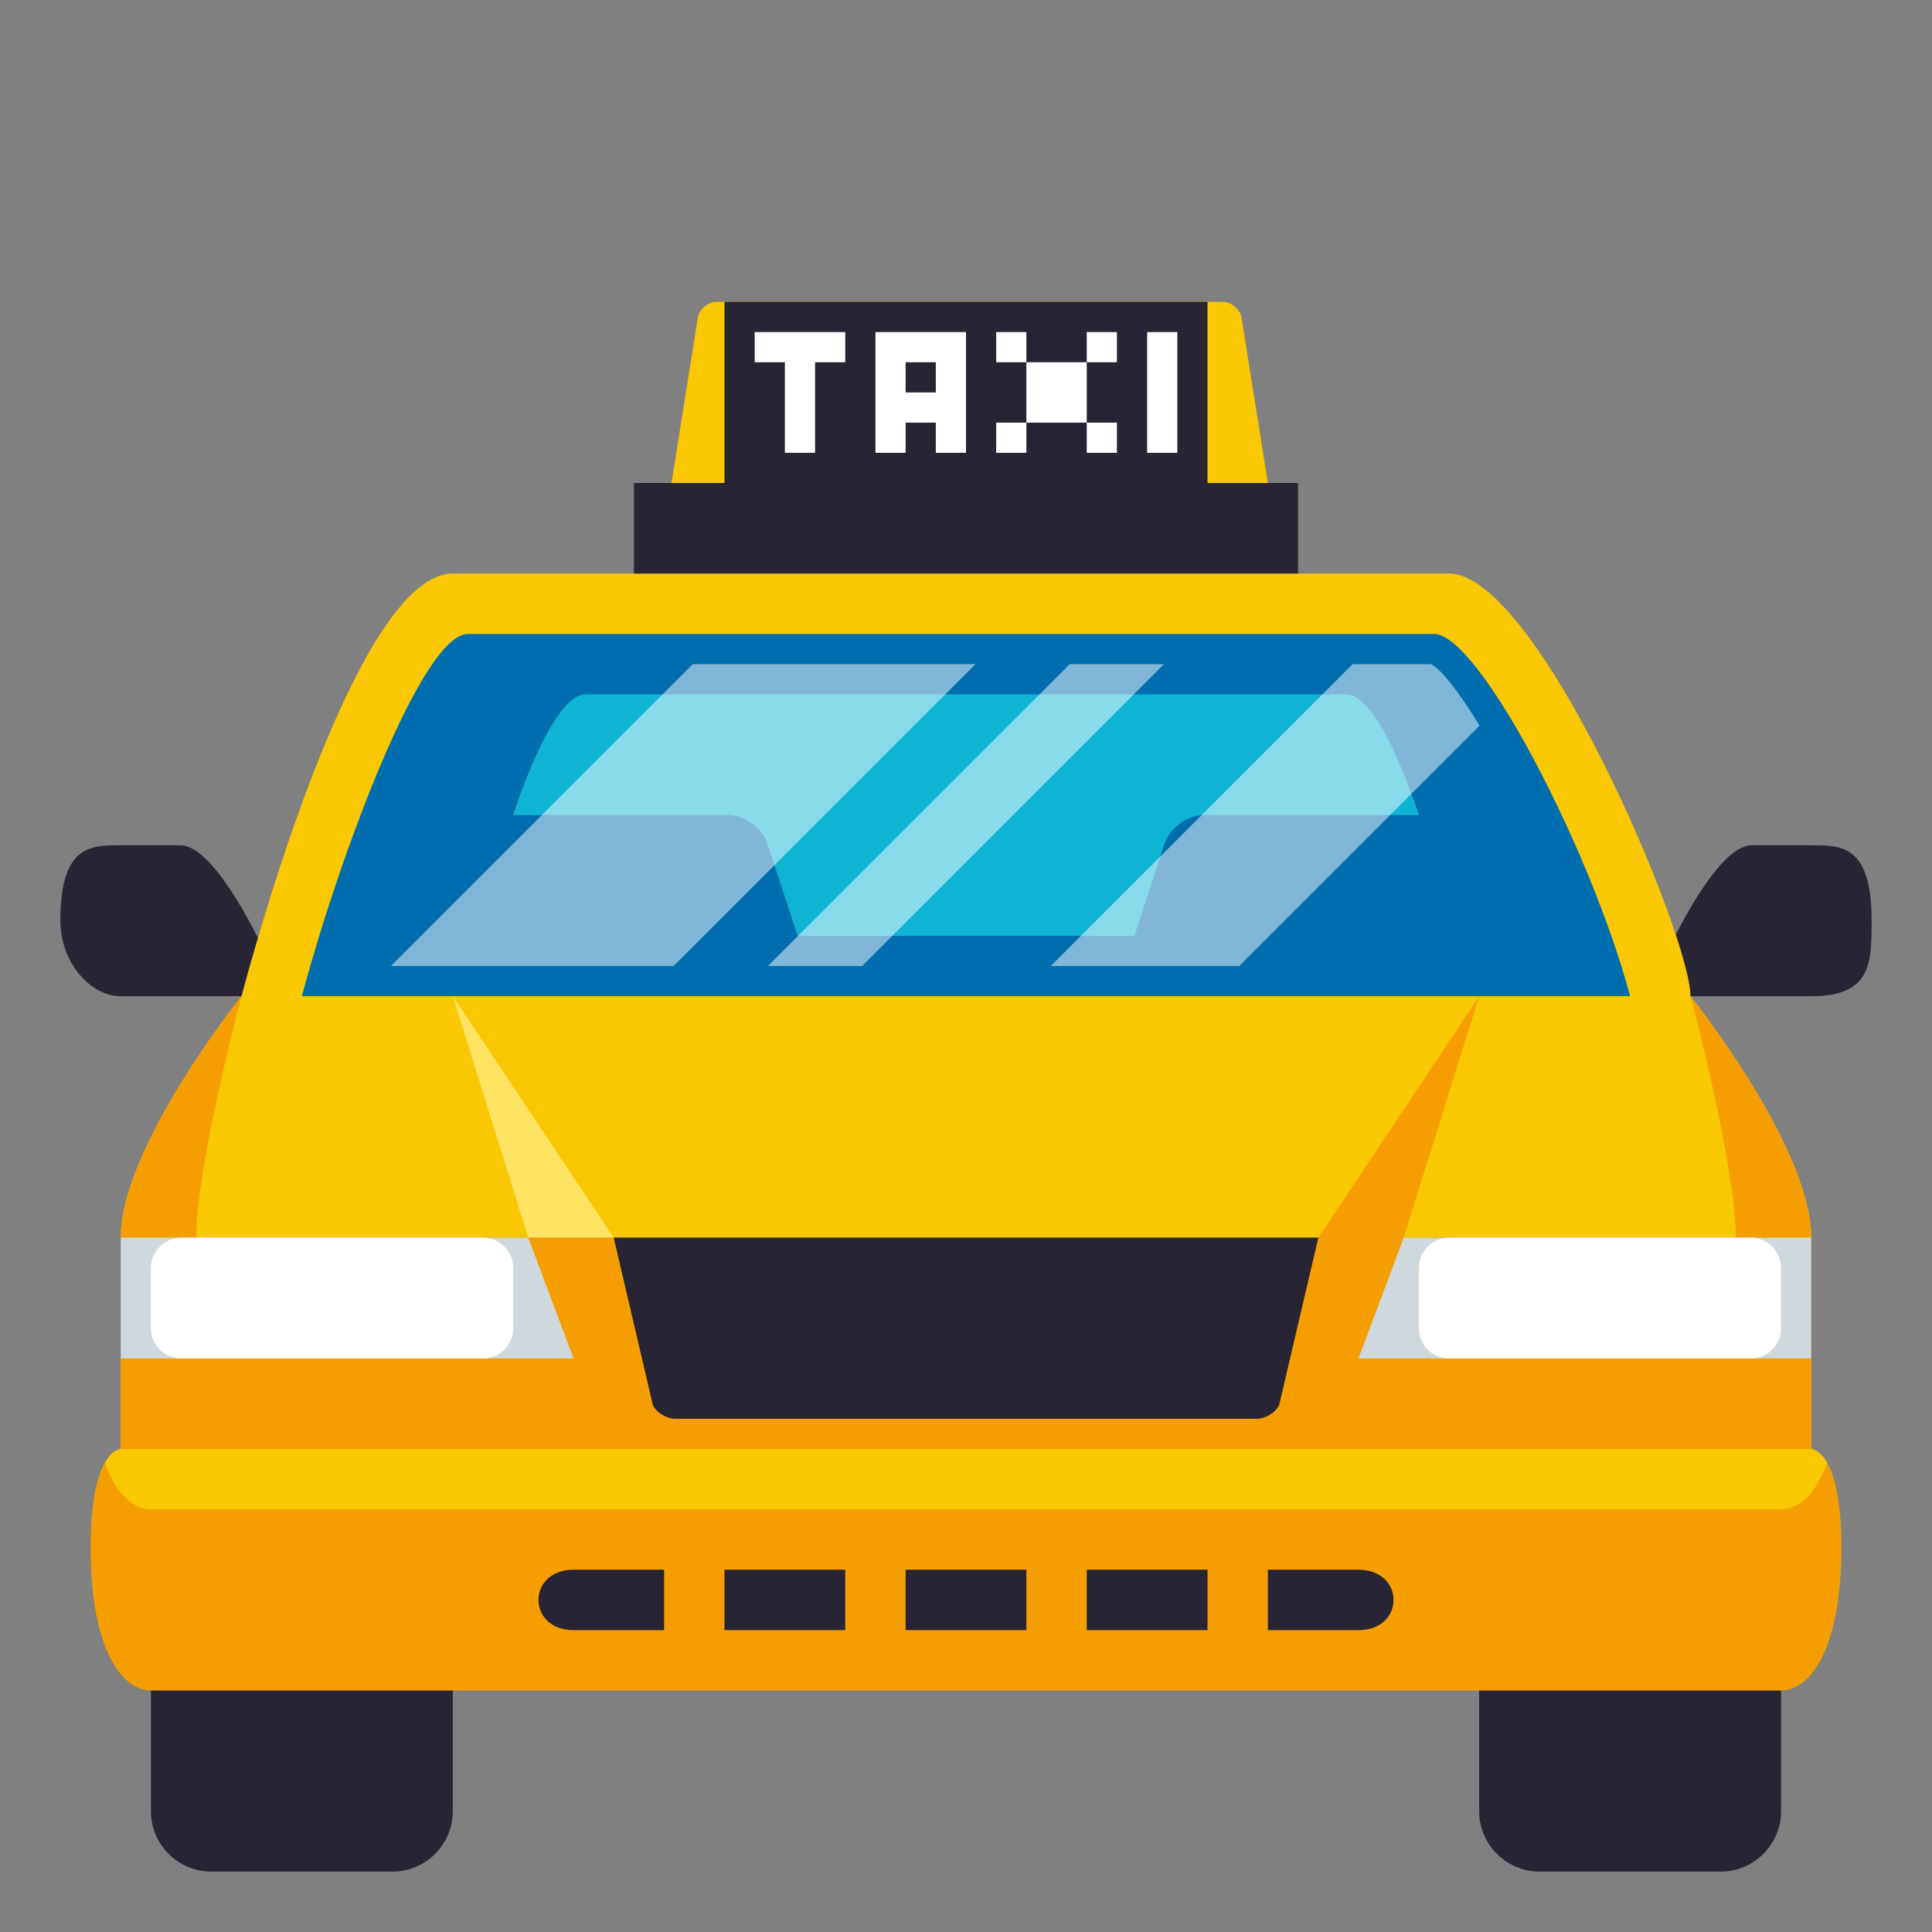 <?xml version="1.0" encoding="utf-8"?>
<!-- Generator: Adobe Illustrator 15.0.0, SVG Export Plug-In . SVG Version: 6.00 Build 0)  -->
<!DOCTYPE svg PUBLIC "-//W3C//DTD SVG 1.1//EN" "http://www.w3.org/Graphics/SVG/1.1/DTD/svg11.dtd">
<svg version="1.1" id="Layer_1" xmlns="http://www.w3.org/2000/svg" xmlns:xlink="http://www.w3.org/1999/xlink" x="0px" y="0px"
	 width="64px" height="64px" viewBox="0 0 64 64" enable-background="new 0 0 64 64" xml:space="preserve">
<rect x="0" y="0" width="64" height="64" fill="#808080" stroke="none"/>
<rect x="4" y="45" fill="#F9C802" width="56" height="3"/>
<path fill="#282433" d="M5.967,28H3.984C3,28,2,28,2,30.5C2,31.881,3,33,3.984,33h5.453C9.438,33,7.414,28,5.967,28"/>
<path fill="#282433" d="M58.033,28h1.984C61.008,28,62,28,62,30.5c0,1.381,0,2.5-1.982,2.5h-5.457C54.563,33,56.588,28,58.033,28"/>
<path fill="#282433" d="M49,54v6c0,1.1,0.9,2,2.002,2H57c1.1,0,2-0.9,2-2v-6H49z"/>
<path fill="#282433" d="M5,54v6c0,1.1,0.898,2,2,2h6c1.1,0,2-0.9,2-2v-6H5z"/>
<path fill="#F59E01" d="M59,56c1,0,2-1.455,2-4.729C61,47.999,60,48,60,48H4c0,0-1,0-1,3.271C3,54.544,4,56,5,56H59z"/>
<path fill="#F9C802" d="M60,48H4c0,0-0.271,0.004-0.529,0.465C3.854,49.499,4.424,50,5,50h54c0.576,0,1.146-0.501,1.529-1.535
	C60.271,48.004,60,48,60,48"/>
<path fill="#F9C802" d="M56,33c0-2-5.059-14-8-14H15c-2.939,0-6.063,10.499-7,14c0,0-4,5-4,8h56C60,38,56,33,56,33z"/>
<path fill="#F59E01" d="M6.5,41c0-2.375,1.5-8,1.5-8s-4,5-4,8H6.5z"/>
<path fill="#F59E01" d="M57.502,41c0-2.375-1.502-8-1.502-8s4,5,4,8H57.502z"/>
<path fill="#F9C802" d="M41.121,10.484C41.055,10.219,40.775,10,40.5,10H23.743c-0.276,0-0.556,0.219-0.621,0.484L22.243,16H42
	L41.121,10.484z"/>
<polygon fill="#282433" points="40,16 40,10 24,10 24,16 21,16 21,19 43,19 43,16 "/>
<path fill="#006DAE" d="M54,33c-1.293-4.83-5-12-6.5-12h-32c-1.5,0-4.206,7.17-5.5,12H54z"/>
<polygon fill="#FFE463" points="17.5,41 15,33 20.33,41 "/>
<polygon fill="#F59E01" points="52,41 46.5,41 49,33 43.672,41 12,41 4,45 4,48 60,48 60,45 "/>
<path fill="#0FB4D4" d="M24.127,27c0.541,0,1.123,0.427,1.295,0.949l1,3.051h11.156l1-3.051C38.75,27.427,39.334,27,39.875,27H47
	c0,0-1.252-4-2.402-4H19.402c-1.148,0-2.401,4-2.401,4H24.127z"/>
<rect x="24" y="52" fill="#282433" width="4" height="2"/>
<rect x="30" y="52" fill="#282433" width="4" height="2"/>
<rect x="36" y="52" fill="#282433" width="4" height="2"/>
<path fill="#282433" d="M45,52h-3v2h3C46.551,54,46.551,52,45,52"/>
<path fill="#282433" d="M19,52h3v2h-3C17.45,54,17.451,52,19,52"/>
<polygon fill="#FFFFFF" points="25,11 25,12 26,12 26,15 27,15 27,12 28,12 28,11 "/>
<path fill="#FFFFFF" d="M29,11v4h1v-1h1v1h1v-4H29z M31,13h-1v-1h1V13z"/>
<rect x="38" y="11" fill="#FFFFFF" width="1" height="4"/>
<rect x="33" y="11" fill="#FFFFFF" width="1" height="1"/>
<rect x="34" y="12" fill="#FFFFFF" width="2" height="2"/>
<rect x="36" y="14" fill="#FFFFFF" width="1" height="1"/>
<rect x="36" y="11" fill="#FFFFFF" width="1" height="1"/>
<rect x="33" y="14" fill="#FFFFFF" width="1" height="1"/>
<path fill="#282433" d="M43.672,41H20.33l1.298,5.551c0.125,0.246,0.455,0.447,0.733,0.447h19.277c0.279,0,0.609-0.201,0.734-0.447
	L43.672,41z"/>
<polygon fill="#CFD8DD" points="17.5,41 4,41 4,45 19,45 "/>
<polygon fill="#CFD8DD" points="60,41 46.5,41 45,45 60,45 "/>
<path fill="#FFFFFF" d="M17.001,44c0,0.55-0.451,1-1.001,1H6c-0.55,0-1-0.45-1-1v-2c0-0.55,0.451-1,1-1h10
	c0.55,0,1.001,0.45,1.001,1V44z"/>
<path fill="#FFFFFF" d="M59,44c0,0.55-0.449,1-1,1H48c-0.549,0-1-0.45-1-1v-2c0-0.55,0.451-1,1-1h10c0.551,0,1,0.45,1,1V44z"/>
<polygon opacity="0.5" fill="#FFFFFF" points="38.561,22 35.439,22 25.438,32 28.561,32 "/>
<polygon opacity="0.5" fill="#FFFFFF" points="12.95,32 22.316,32 32.316,22 22.95,22 "/>
<path opacity="0.5" fill="#FFFFFF" d="M49.014,24.036c-0.668-1.088-1.251-1.845-1.605-2.036h-2.603l-10,10h6.244L49.014,24.036z"/>
</svg>
